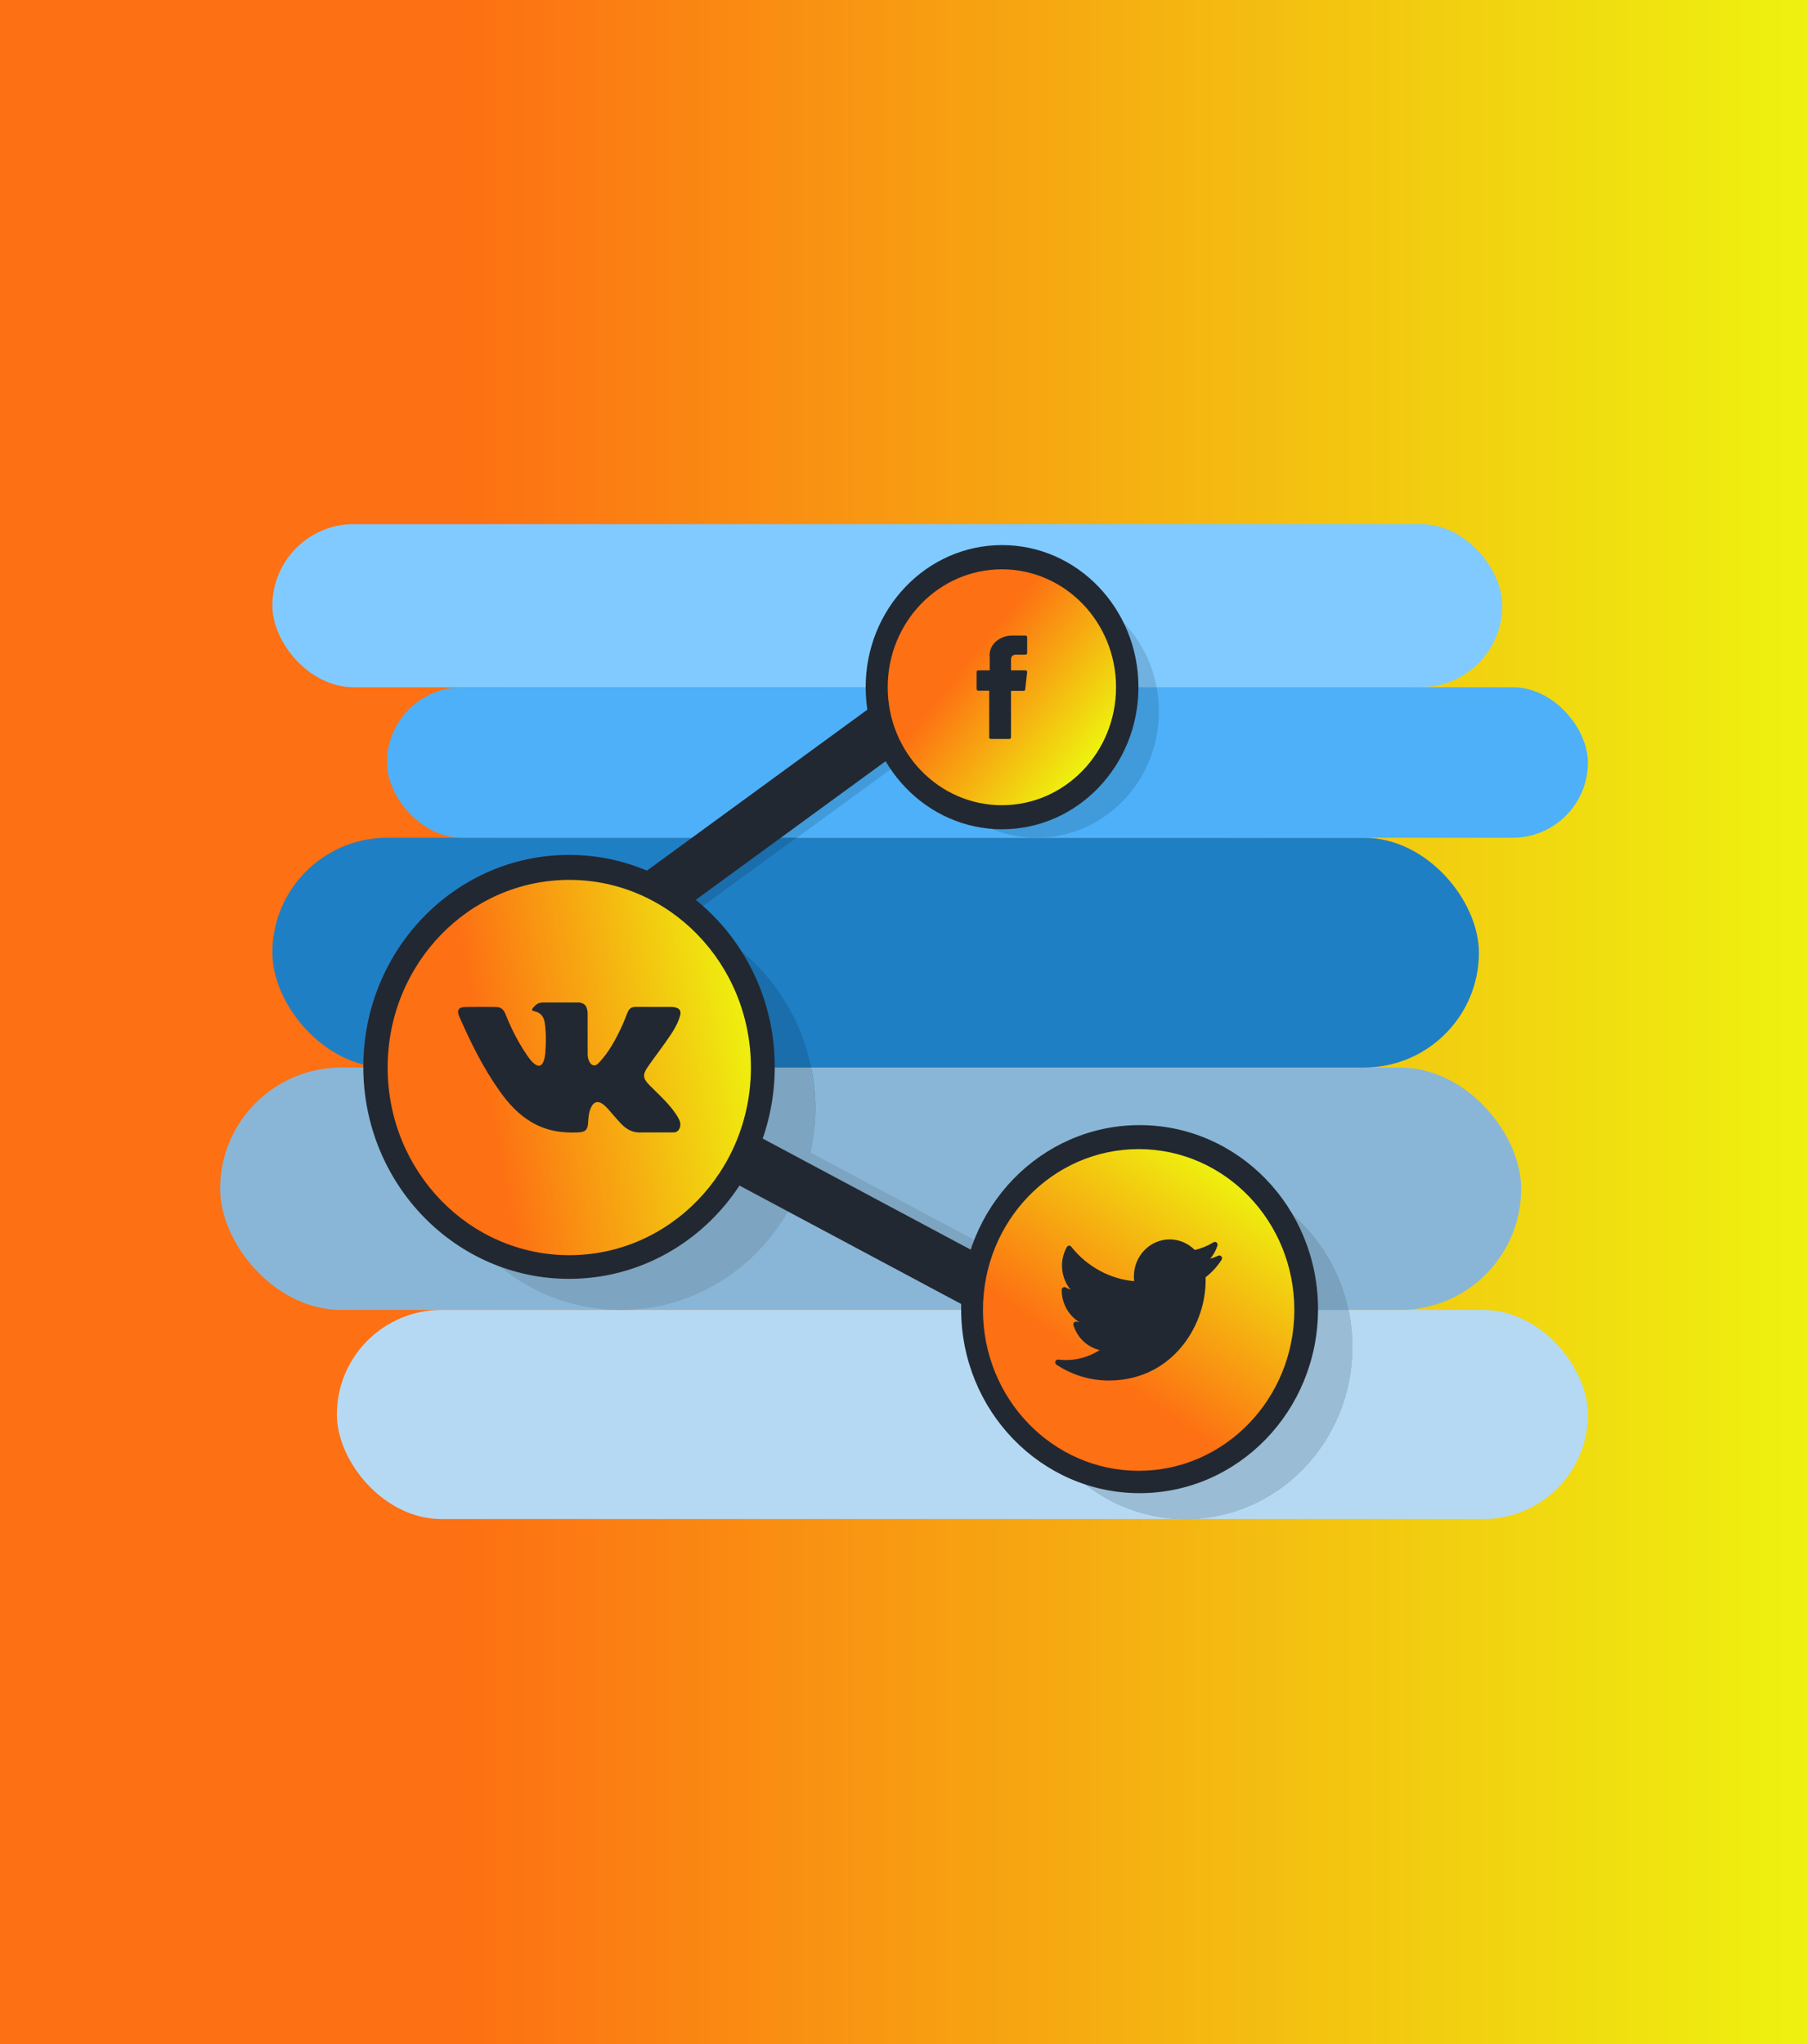 <svg width="345" height="390" viewBox="0 0 345 390" fill="none" xmlns="http://www.w3.org/2000/svg">
<rect width="345" height="390" fill="url(#paint0_linear_155_129)"/>
<rect x="51.973" y="159.843" width="230.234" height="43.841" rx="21.92" fill="#1F7FC5"/>
<rect x="42" y="203.683" width="248.271" height="46.252" rx="23.126" fill="#89B6D7"/>
<rect x="64.281" y="249.935" width="238.722" height="39.895" rx="19.948" fill="#B5D9F3"/>
<rect x="51.973" y="100" width="234.69" height="31.127" rx="15.563" fill="#81CAFF"/>
<rect x="73.83" y="131.127" width="229.173" height="28.716" rx="14.358" fill="#4EB0F8"/>
<line y1="-5" x2="53.639" y2="-5" transform="matrix(0.808 -0.59 0.565 0.825 130.062 175.902)" stroke="#419ADA" stroke-width="10"/>
<line y1="-5" x2="27.249" y2="-5" transform="matrix(0.808 -0.59 0.565 0.825 130.062 175.902)" stroke="#1A6EAB" stroke-width="10"/>
<path d="M151.282 158.089L152.13 159.843H148.948L151.282 158.089Z" fill="#419ADA"/>
<line y1="-5" x2="53.639" y2="-5" transform="matrix(0.808 -0.59 0.565 0.825 128.789 174.587)" stroke="#222831" stroke-width="10"/>
<path d="M221.141 135.73C221.141 134.181 220.997 132.64 220.712 131.127C220.415 129.547 219.964 127.997 219.365 126.503C218.192 123.577 216.472 120.919 214.305 118.68C212.137 116.441 209.564 114.665 206.732 113.453C203.9 112.241 200.865 111.618 197.8 111.618C194.734 111.618 191.699 112.241 188.867 113.453C186.035 114.665 183.462 116.441 181.295 118.68C179.127 120.919 177.408 123.577 176.235 126.503C175.636 127.997 175.185 129.547 174.887 131.127C174.602 132.64 174.458 134.181 174.458 135.73L197.8 135.73H221.141Z" fill="#70B1E0"/>
<path d="M221.141 135.73C221.141 149.047 210.691 159.843 197.8 159.843C184.908 159.843 174.458 149.047 174.458 135.73C174.458 134.156 174.604 132.617 174.883 131.127C187.614 131.127 187.599 131.127 198.967 131.127C210.334 131.127 211.805 131.127 220.717 131.127C220.995 132.617 221.141 134.156 221.141 135.73Z" fill="#419ADA"/>
<ellipse cx="191.211" cy="131.111" rx="26.025" ry="27.111" fill="#222831"/>
<ellipse cx="191.175" cy="131.127" rx="21.786" ry="22.505" fill="url(#paint1_linear_155_129)"/>
<path d="M155.572 211.575C155.572 232.761 138.947 203.683 118.438 203.683C97.929 203.683 81.303 232.761 81.303 211.575C81.303 208.87 81.574 206.23 82.09 203.683C85.612 186.283 100.548 173.214 118.438 173.214C136.328 173.214 151.264 186.283 154.786 203.683C155.301 206.23 155.572 208.87 155.572 211.575Z" fill="#1A6EAB"/>
<path d="M155.572 211.575C155.572 232.761 138.947 249.935 118.438 249.935C97.929 249.935 81.303 232.761 81.303 211.575C81.303 208.87 81.574 206.23 82.09 203.683C101.674 203.683 100.548 203.683 118.438 203.683C136.328 203.683 136.581 203.683 154.786 203.683C155.301 206.23 155.572 208.87 155.572 211.575Z" fill="#7DA4C0"/>
<line y1="-5" x2="53.423" y2="-5" transform="matrix(0.882 0.471 -0.447 0.895 139.187 222.973)" stroke="#7DA4C0" stroke-width="10"/>
<line y1="-5" x2="53.423" y2="-5" transform="matrix(0.882 0.471 -0.447 0.895 138.338 224.727)" stroke="#222831" stroke-width="10"/>
<ellipse cx="226.234" cy="256.95" rx="31.83" ry="32.881" fill="#7AA1BD"/>
<path d="M258.064 256.95C258.064 275.109 243.813 289.831 226.234 289.831C208.655 289.831 194.405 275.109 194.405 256.95C194.405 254.543 194.655 252.196 195.131 249.935C212.548 249.935 211.834 249.935 227.083 249.935C242.332 249.935 242.255 249.935 257.338 249.935C257.813 252.196 258.064 254.543 258.064 256.95Z" fill="#9ABCD5"/>
<ellipse cx="217.453" cy="249.778" rx="34.05" ry="35.111" fill="#222831"/>
<ellipse cx="217.275" cy="249.935" rx="29.708" ry="30.689" fill="url(#paint2_linear_155_129)"/>
<ellipse cx="108.581" cy="203.556" rx="39.255" ry="40.444" fill="#222831"/>
<ellipse cx="108.63" cy="203.683" rx="34.659" ry="35.803" fill="url(#paint3_linear_155_129)"/>
<g clip-path="url(#clip0_155_129)">
<path d="M123.936 207.054C125.343 208.474 126.829 209.81 128.092 211.373C128.65 212.067 129.178 212.784 129.582 213.59C130.154 214.736 129.636 215.997 128.641 216.065L122.458 216.062C120.864 216.199 119.591 215.536 118.522 214.409C117.666 213.509 116.873 212.55 116.05 211.619C115.713 211.239 115.359 210.88 114.937 210.597C114.093 210.031 113.361 210.205 112.878 211.114C112.387 212.039 112.276 213.063 112.228 214.094C112.161 215.598 111.721 215.993 110.259 216.062C107.133 216.214 104.167 215.726 101.412 214.097C98.983 212.661 97.099 210.634 95.459 208.34C92.267 203.871 89.822 198.961 87.625 193.914C87.13 192.777 87.492 192.166 88.706 192.145C90.723 192.104 92.74 192.107 94.759 192.142C95.579 192.154 96.122 192.64 96.438 193.44C97.53 196.212 98.865 198.849 100.541 201.293C100.987 201.944 101.442 202.595 102.091 203.053C102.808 203.56 103.353 203.392 103.691 202.567C103.905 202.044 103.998 201.48 104.047 200.92C104.207 198.992 104.228 197.068 103.947 195.147C103.775 193.948 103.122 193.172 101.964 192.945C101.373 192.829 101.461 192.602 101.747 192.254C102.244 191.653 102.711 191.279 103.643 191.279H110.63C111.73 191.503 111.975 192.013 112.125 193.157L112.131 201.175C112.119 201.617 112.345 202.931 113.117 203.224C113.735 203.432 114.142 202.922 114.512 202.517C116.185 200.683 117.379 198.515 118.446 196.271C118.92 195.284 119.327 194.259 119.721 193.234C120.013 192.475 120.472 192.101 121.301 192.117L128.026 192.123C128.225 192.123 128.427 192.126 128.62 192.16C129.753 192.36 130.064 192.864 129.714 194.007C129.162 195.8 128.089 197.295 127.04 198.796C125.919 200.399 124.719 201.947 123.607 203.56C122.585 205.033 122.666 205.775 123.936 207.054Z" fill="#222831"/>
</g>
<g clip-path="url(#clip1_155_129)">
<path d="M232.469 239.582C231.969 239.811 231.454 240.005 230.929 240.162C231.551 239.435 232.025 238.58 232.315 237.645C232.38 237.435 232.312 237.205 232.145 237.068C231.979 236.931 231.747 236.915 231.564 237.027C230.448 237.71 229.245 238.202 227.983 238.489C226.711 237.206 224.985 236.475 223.2 236.475C219.432 236.475 216.367 239.642 216.367 243.534C216.367 243.84 216.386 244.145 216.423 244.446C211.748 244.022 207.401 241.648 204.416 237.866C204.31 237.731 204.146 237.658 203.978 237.672C203.81 237.685 203.66 237.783 203.575 237.934C202.969 239.007 202.649 240.234 202.649 241.483C202.649 243.184 203.237 244.797 204.275 246.058C203.96 245.945 203.653 245.804 203.361 245.636C203.204 245.546 203.012 245.547 202.856 245.64C202.7 245.732 202.602 245.902 202.598 246.088C202.598 246.119 202.598 246.15 202.598 246.182C202.598 248.721 203.92 251.006 205.942 252.252C205.769 252.234 205.595 252.208 205.423 252.174C205.245 252.139 205.062 252.203 204.942 252.344C204.822 252.484 204.782 252.679 204.838 252.857C205.586 255.271 207.513 257.047 209.843 257.588C207.911 258.838 205.701 259.493 203.381 259.493C202.897 259.493 202.41 259.464 201.934 259.405C201.697 259.376 201.471 259.521 201.39 259.753C201.31 259.986 201.395 260.245 201.597 260.379C204.577 262.352 208.022 263.396 211.561 263.396C218.518 263.396 222.87 260.007 225.295 257.164C228.32 253.619 230.055 248.927 230.055 244.291C230.055 244.097 230.052 243.902 230.046 243.707C231.24 242.778 232.267 241.654 233.103 240.362C233.23 240.166 233.216 239.906 233.069 239.726C232.923 239.545 232.678 239.486 232.469 239.582Z" fill="#222831"/>
</g>
<g clip-path="url(#clip2_155_129)">
<path d="M186.66 131.77H188.753V140.673C188.753 140.849 188.891 140.991 189.061 140.991H192.61C192.781 140.991 192.918 140.849 192.918 140.673V131.812H195.325C195.481 131.812 195.613 131.691 195.631 131.53L195.997 128.253C196.007 128.162 195.979 128.072 195.921 128.004C195.862 127.937 195.778 127.898 195.691 127.898H192.919V125.843C192.919 125.224 193.241 124.91 193.878 124.91C193.969 124.91 195.691 124.91 195.691 124.91C195.861 124.91 195.999 124.768 195.999 124.592V121.583C195.999 121.408 195.861 121.265 195.691 121.265H193.193C193.175 121.264 193.136 121.263 193.078 121.263C192.645 121.263 191.139 121.351 189.949 122.482C188.63 123.735 188.813 125.235 188.857 125.495V127.898H186.659C186.489 127.898 186.351 128.04 186.351 128.216V131.452C186.351 131.628 186.489 131.77 186.66 131.77Z" fill="#222831"/>
</g>
<defs>
<linearGradient id="paint0_linear_155_129" x1="89" y1="195" x2="345" y2="195" gradientUnits="userSpaceOnUse">
<stop stop-color="#FD7013"/>
<stop offset="1" stop-color="#EEF20F"/>
</linearGradient>
<linearGradient id="paint1_linear_155_129" x1="183.748" y1="127.181" x2="207.162" y2="146.052" gradientUnits="userSpaceOnUse">
<stop stop-color="#FD7013"/>
<stop offset="1" stop-color="#EEF20F"/>
</linearGradient>
<linearGradient id="paint2_linear_155_129" x1="203.27" y1="256.621" x2="228.668" y2="220.011" gradientUnits="userSpaceOnUse">
<stop stop-color="#FD7013"/>
<stop offset="1" stop-color="#EEF20F"/>
</linearGradient>
<linearGradient id="paint3_linear_155_129" x1="91.973" y1="203.683" x2="143.324" y2="194.524" gradientUnits="userSpaceOnUse">
<stop stop-color="#FD7013"/>
<stop offset="1" stop-color="#EEF20F"/>
</linearGradient>
<clipPath id="clip0_155_129">
<rect width="42.44" height="43.841" fill="white" transform="translate(87.41 181.763)"/>
</clipPath>
<clipPath id="clip1_155_129">
<rect width="31.83" height="32.881" fill="white" transform="translate(201.36 233.495)"/>
</clipPath>
<clipPath id="clip2_155_129">
<rect width="19.098" height="19.728" fill="white" transform="translate(181.626 121.263)"/>
</clipPath>
</defs>
</svg>
